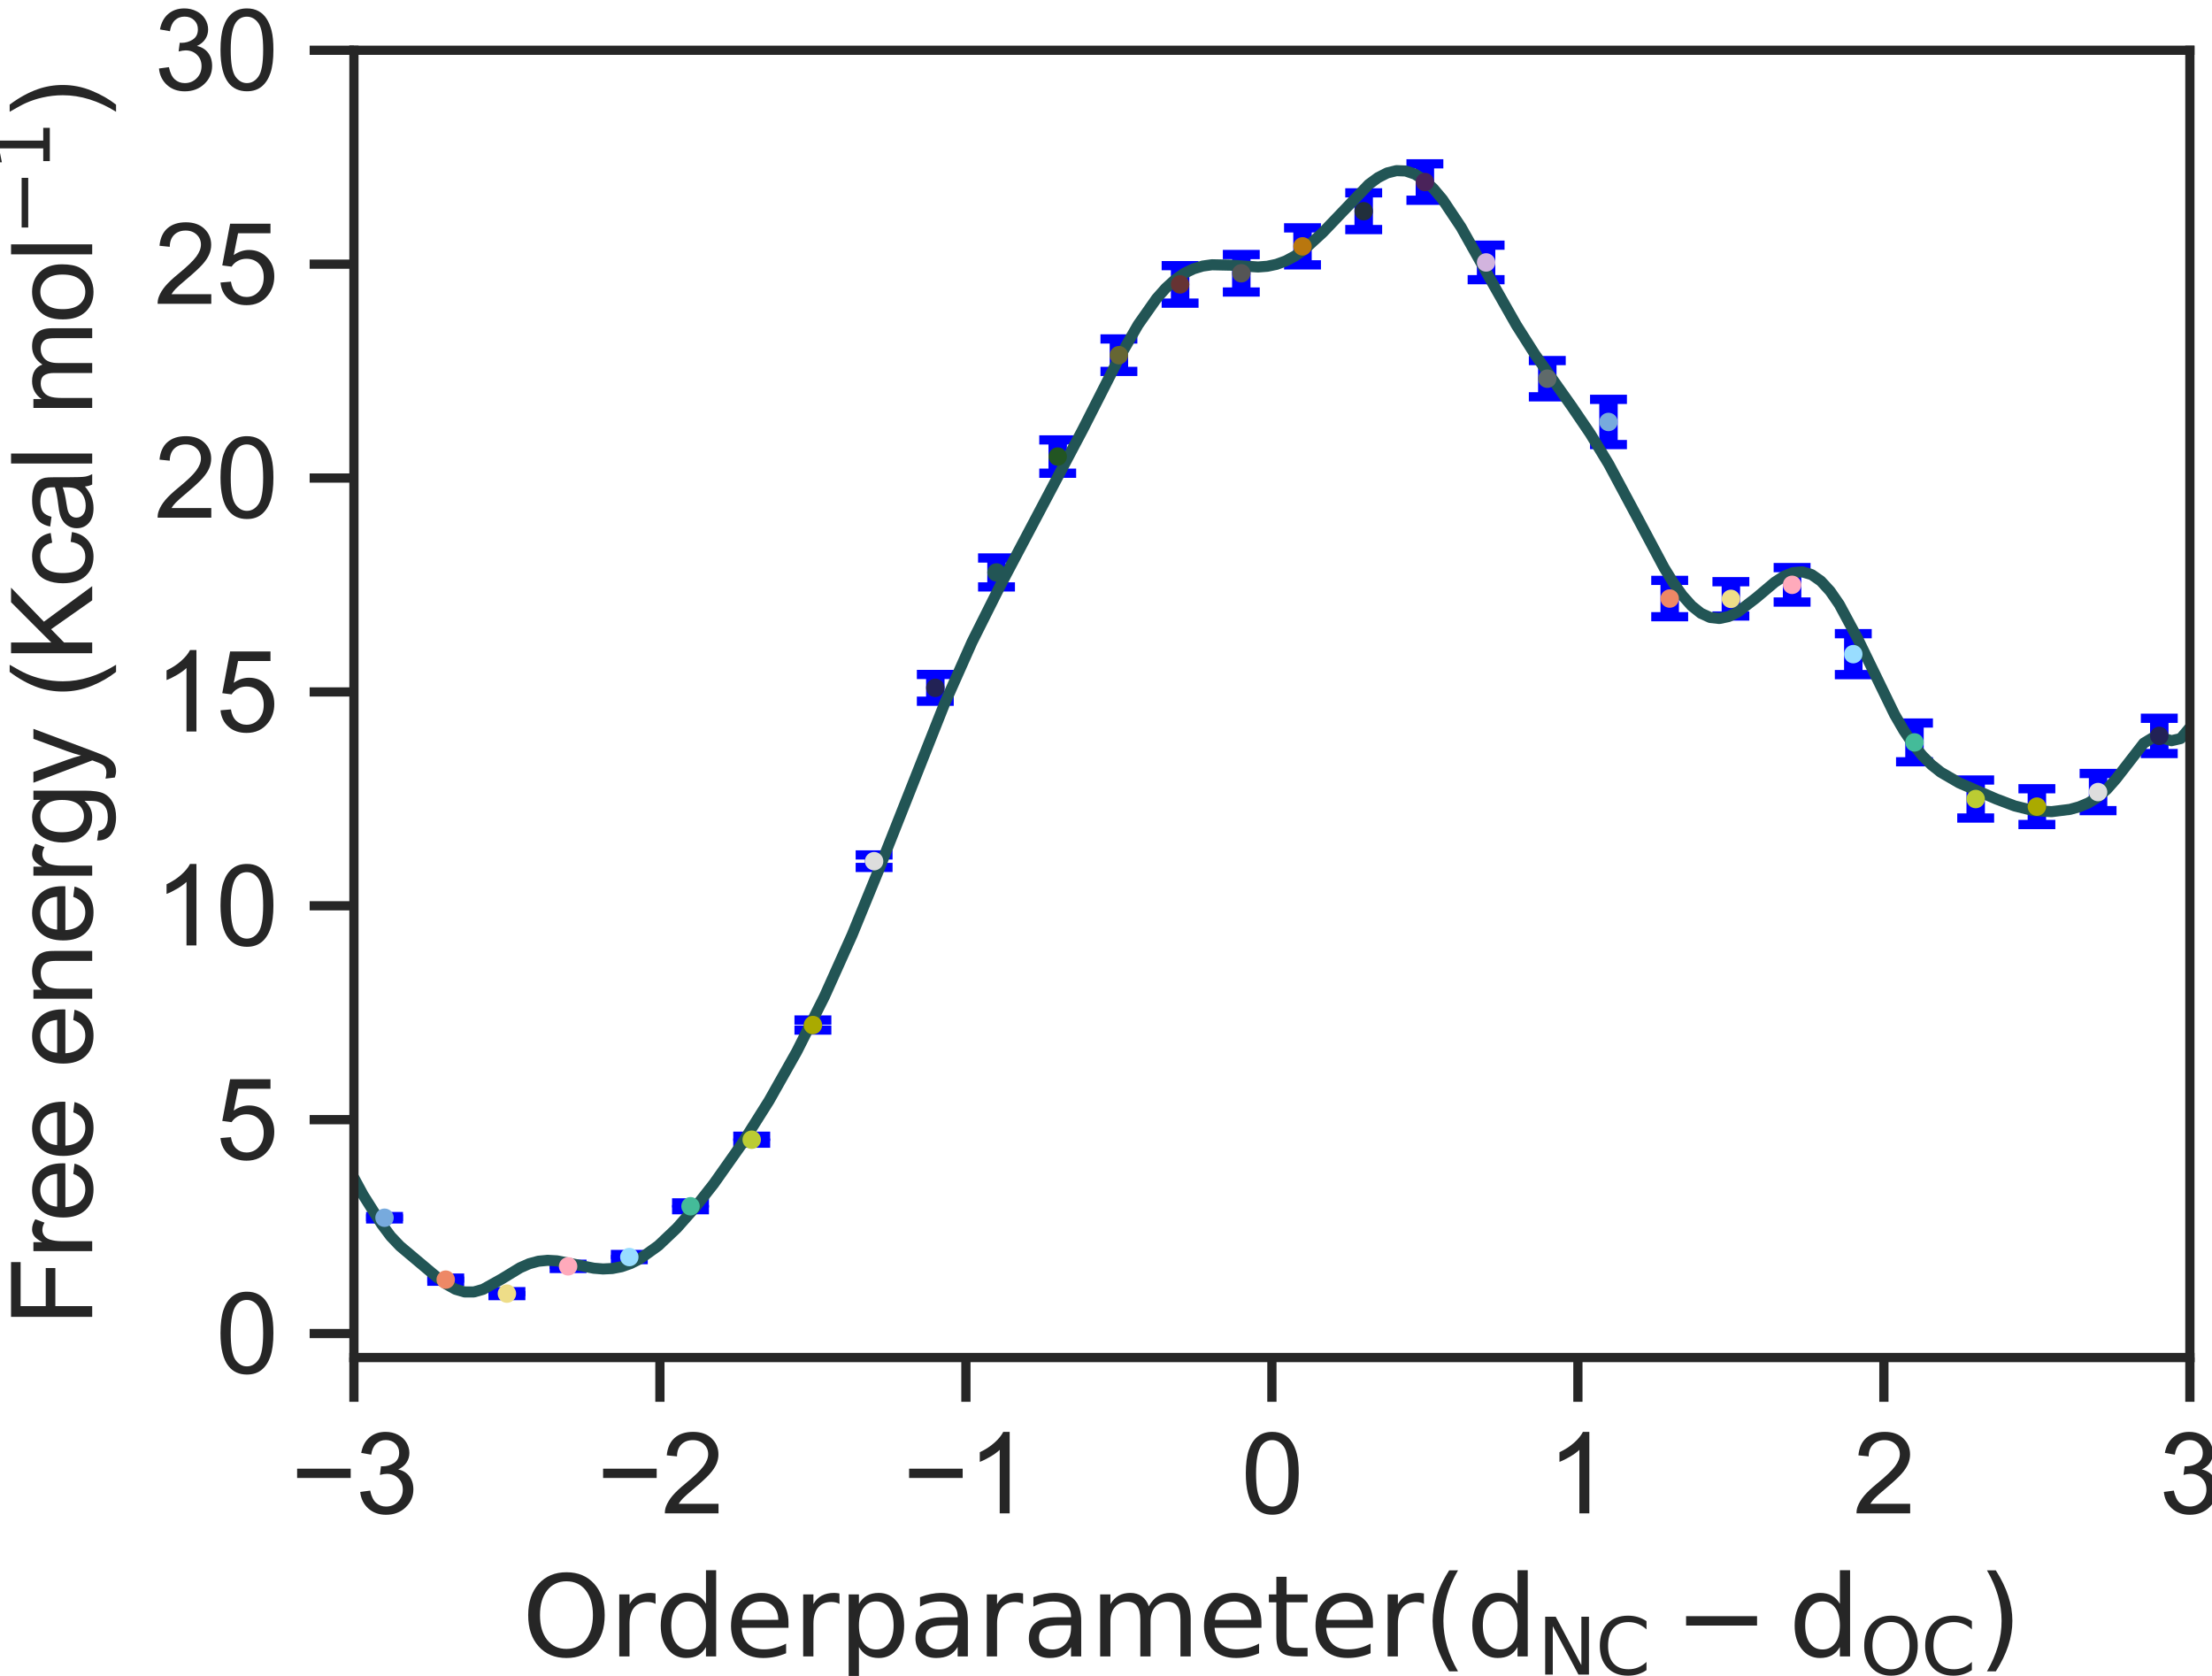 <?xml version="1.0" encoding="utf-8" standalone="no"?>
<!DOCTYPE svg PUBLIC "-//W3C//DTD SVG 1.1//EN"
  "http://www.w3.org/Graphics/SVG/1.1/DTD/svg11.dtd">
<svg height="181.636pt" version="1.1" viewBox="0 0 239.76 181.636" width="239.76pt" xmlns="http://www.w3.org/2000/svg" xmlns:xlink="http://www.w3.org/1999/xlink">
 <defs>
  <style type="text/css">*{stroke-linecap:butt;stroke-linejoin:round;}</style>
 </defs>
 <g id="figure_1">
  <g id="patch_1">
   <path d="M 0 181.636 
L 239.76 181.636 
L 239.76 0 
L 0 0 
z
" style="fill:#ffffff;"/>
  </g>
  <g id="axes_1">
   <g id="patch_2">
    <path d="M 38.362 147.125 
L 237.362 147.125 
L 237.362 5.449 
L 38.362 5.449 
z
" style="fill:#ffffff;"/>
   </g>
   <g id="matplotlib.axis_1">
    <g id="xtick_1">
     <g id="line2d_1">
      <defs>
       <path d="M 0 0 
L 0 4.8 
" id="mabf252009c" style="stroke:#262626;"/>
      </defs>
      <g>
       <use style="fill:#262626;stroke:#262626;" x="38.362" xlink:href="#mabf252009c" y="147.125"/>
      </g>
     </g>
     <g id="text_1">
      <!-- −3 -->
      <g style="fill:#262626;" transform="translate(31.521 164.015)scale(0.12 -0.12)">
       <defs>
        <path d="M 3381 1997 
L 356 1997 
L 356 2522 
L 3381 2522 
L 3381 1997 
z
" id="ArialMT-2212" transform="scale(0.016)"/>
        <path d="M 269 1209 
L 831 1284 
Q 928 806 1161 595 
Q 1394 384 1728 384 
Q 2125 384 2398 659 
Q 2672 934 2672 1341 
Q 2672 1728 2419 1979 
Q 2166 2231 1775 2231 
Q 1616 2231 1378 2169 
L 1441 2663 
Q 1497 2656 1531 2656 
Q 1891 2656 2178 2843 
Q 2466 3031 2466 3422 
Q 2466 3731 2256 3934 
Q 2047 4138 1716 4138 
Q 1388 4138 1169 3931 
Q 950 3725 888 3313 
L 325 3413 
Q 428 3978 793 4289 
Q 1159 4600 1703 4600 
Q 2078 4600 2393 4439 
Q 2709 4278 2876 4000 
Q 3044 3722 3044 3409 
Q 3044 3113 2884 2869 
Q 2725 2625 2413 2481 
Q 2819 2388 3044 2092 
Q 3269 1797 3269 1353 
Q 3269 753 2831 336 
Q 2394 -81 1725 -81 
Q 1122 -81 723 278 
Q 325 638 269 1209 
z
" id="ArialMT-33" transform="scale(0.016)"/>
       </defs>
       <use xlink:href="#ArialMT-2212"/>
       <use x="58.398" xlink:href="#ArialMT-33"/>
      </g>
     </g>
    </g>
    <g id="xtick_2">
     <g id="line2d_2">
      <g>
       <use style="fill:#262626;stroke:#262626;" x="71.528" xlink:href="#mabf252009c" y="147.125"/>
      </g>
     </g>
     <g id="text_2">
      <!-- −2 -->
      <g style="fill:#262626;" transform="translate(64.687 164.015)scale(0.12 -0.12)">
       <defs>
        <path d="M 3222 541 
L 3222 0 
L 194 0 
Q 188 203 259 391 
Q 375 700 629 1000 
Q 884 1300 1366 1694 
Q 2113 2306 2375 2664 
Q 2638 3022 2638 3341 
Q 2638 3675 2398 3904 
Q 2159 4134 1775 4134 
Q 1369 4134 1125 3890 
Q 881 3647 878 3216 
L 300 3275 
Q 359 3922 746 4261 
Q 1134 4600 1788 4600 
Q 2447 4600 2831 4234 
Q 3216 3869 3216 3328 
Q 3216 3053 3103 2787 
Q 2991 2522 2730 2228 
Q 2469 1934 1863 1422 
Q 1356 997 1212 845 
Q 1069 694 975 541 
L 3222 541 
z
" id="ArialMT-32" transform="scale(0.016)"/>
       </defs>
       <use xlink:href="#ArialMT-2212"/>
       <use x="58.398" xlink:href="#ArialMT-32"/>
      </g>
     </g>
    </g>
    <g id="xtick_3">
     <g id="line2d_3">
      <g>
       <use style="fill:#262626;stroke:#262626;" x="104.695" xlink:href="#mabf252009c" y="147.125"/>
      </g>
     </g>
     <g id="text_3">
      <!-- −1 -->
      <g style="fill:#262626;" transform="translate(97.854 164.015)scale(0.12 -0.12)">
       <defs>
        <path d="M 2384 0 
L 1822 0 
L 1822 3584 
Q 1619 3391 1289 3197 
Q 959 3003 697 2906 
L 697 3450 
Q 1169 3672 1522 3987 
Q 1875 4303 2022 4600 
L 2384 4600 
L 2384 0 
z
" id="ArialMT-31" transform="scale(0.016)"/>
       </defs>
       <use xlink:href="#ArialMT-2212"/>
       <use x="58.398" xlink:href="#ArialMT-31"/>
      </g>
     </g>
    </g>
    <g id="xtick_4">
     <g id="line2d_4">
      <g>
       <use style="fill:#262626;stroke:#262626;" x="137.862" xlink:href="#mabf252009c" y="147.125"/>
      </g>
     </g>
     <g id="text_4">
      <!-- 0 -->
      <g style="fill:#262626;" transform="translate(134.525 164.015)scale(0.12 -0.12)">
       <defs>
        <path d="M 266 2259 
Q 266 3072 433 3567 
Q 600 4063 929 4331 
Q 1259 4600 1759 4600 
Q 2128 4600 2406 4451 
Q 2684 4303 2865 4023 
Q 3047 3744 3150 3342 
Q 3253 2941 3253 2259 
Q 3253 1453 3087 958 
Q 2922 463 2592 192 
Q 2263 -78 1759 -78 
Q 1097 -78 719 397 
Q 266 969 266 2259 
z
M 844 2259 
Q 844 1131 1108 757 
Q 1372 384 1759 384 
Q 2147 384 2411 759 
Q 2675 1134 2675 2259 
Q 2675 3391 2411 3762 
Q 2147 4134 1753 4134 
Q 1366 4134 1134 3806 
Q 844 3388 844 2259 
z
" id="ArialMT-30" transform="scale(0.016)"/>
       </defs>
       <use xlink:href="#ArialMT-30"/>
      </g>
     </g>
    </g>
    <g id="xtick_5">
     <g id="line2d_5">
      <g>
       <use style="fill:#262626;stroke:#262626;" x="171.029" xlink:href="#mabf252009c" y="147.125"/>
      </g>
     </g>
     <g id="text_5">
      <!-- 1 -->
      <g style="fill:#262626;" transform="translate(167.692 164.015)scale(0.12 -0.12)">
       <use xlink:href="#ArialMT-31"/>
      </g>
     </g>
    </g>
    <g id="xtick_6">
     <g id="line2d_6">
      <g>
       <use style="fill:#262626;stroke:#262626;" x="204.196" xlink:href="#mabf252009c" y="147.125"/>
      </g>
     </g>
     <g id="text_6">
      <!-- 2 -->
      <g style="fill:#262626;" transform="translate(200.859 164.015)scale(0.12 -0.12)">
       <use xlink:href="#ArialMT-32"/>
      </g>
     </g>
    </g>
    <g id="xtick_7">
     <g id="line2d_7">
      <g>
       <use style="fill:#262626;stroke:#262626;" x="237.362" xlink:href="#mabf252009c" y="147.125"/>
      </g>
     </g>
     <g id="text_7">
      <!-- 3 -->
      <g style="fill:#262626;" transform="translate(234.026 164.015)scale(0.12 -0.12)">
       <use xlink:href="#ArialMT-33"/>
      </g>
     </g>
    </g>
    <g id="text_8">
     <!-- $\mathrm{Order parameter} (\mathrm{d}_{\mathrm{NC}} - \mathrm{d}_{\mathrm{OC}})$ -->
     <g style="fill:#262626;" transform="translate(56.562 179.52)scale(0.12 -0.12)">
      <defs>
       <path d="M 2522 4238 
Q 1834 4238 1429 3725 
Q 1025 3213 1025 2328 
Q 1025 1447 1429 934 
Q 1834 422 2522 422 
Q 3209 422 3611 934 
Q 4013 1447 4013 2328 
Q 4013 3213 3611 3725 
Q 3209 4238 2522 4238 
z
M 2522 4750 
Q 3503 4750 4090 4092 
Q 4678 3434 4678 2328 
Q 4678 1225 4090 567 
Q 3503 -91 2522 -91 
Q 1538 -91 948 565 
Q 359 1222 359 2328 
Q 359 3434 948 4092 
Q 1538 4750 2522 4750 
z
" id="DejaVuSans-4f" transform="scale(0.016)"/>
       <path d="M 2631 2963 
Q 2534 3019 2420 3045 
Q 2306 3072 2169 3072 
Q 1681 3072 1420 2755 
Q 1159 2438 1159 1844 
L 1159 0 
L 581 0 
L 581 3500 
L 1159 3500 
L 1159 2956 
Q 1341 3275 1631 3429 
Q 1922 3584 2338 3584 
Q 2397 3584 2469 3576 
Q 2541 3569 2628 3553 
L 2631 2963 
z
" id="DejaVuSans-72" transform="scale(0.016)"/>
       <path d="M 2906 2969 
L 2906 4863 
L 3481 4863 
L 3481 0 
L 2906 0 
L 2906 525 
Q 2725 213 2448 61 
Q 2172 -91 1784 -91 
Q 1150 -91 751 415 
Q 353 922 353 1747 
Q 353 2572 751 3078 
Q 1150 3584 1784 3584 
Q 2172 3584 2448 3432 
Q 2725 3281 2906 2969 
z
M 947 1747 
Q 947 1113 1208 752 
Q 1469 391 1925 391 
Q 2381 391 2643 752 
Q 2906 1113 2906 1747 
Q 2906 2381 2643 2742 
Q 2381 3103 1925 3103 
Q 1469 3103 1208 2742 
Q 947 2381 947 1747 
z
" id="DejaVuSans-64" transform="scale(0.016)"/>
       <path d="M 3597 1894 
L 3597 1613 
L 953 1613 
Q 991 1019 1311 708 
Q 1631 397 2203 397 
Q 2534 397 2845 478 
Q 3156 559 3463 722 
L 3463 178 
Q 3153 47 2828 -22 
Q 2503 -91 2169 -91 
Q 1331 -91 842 396 
Q 353 884 353 1716 
Q 353 2575 817 3079 
Q 1281 3584 2069 3584 
Q 2775 3584 3186 3129 
Q 3597 2675 3597 1894 
z
M 3022 2063 
Q 3016 2534 2758 2815 
Q 2500 3097 2075 3097 
Q 1594 3097 1305 2825 
Q 1016 2553 972 2059 
L 3022 2063 
z
" id="DejaVuSans-65" transform="scale(0.016)"/>
       <path d="M 1159 525 
L 1159 -1331 
L 581 -1331 
L 581 3500 
L 1159 3500 
L 1159 2969 
Q 1341 3281 1617 3432 
Q 1894 3584 2278 3584 
Q 2916 3584 3314 3078 
Q 3713 2572 3713 1747 
Q 3713 922 3314 415 
Q 2916 -91 2278 -91 
Q 1894 -91 1617 61 
Q 1341 213 1159 525 
z
M 3116 1747 
Q 3116 2381 2855 2742 
Q 2594 3103 2138 3103 
Q 1681 3103 1420 2742 
Q 1159 2381 1159 1747 
Q 1159 1113 1420 752 
Q 1681 391 2138 391 
Q 2594 391 2855 752 
Q 3116 1113 3116 1747 
z
" id="DejaVuSans-70" transform="scale(0.016)"/>
       <path d="M 2194 1759 
Q 1497 1759 1228 1600 
Q 959 1441 959 1056 
Q 959 750 1161 570 
Q 1363 391 1709 391 
Q 2188 391 2477 730 
Q 2766 1069 2766 1631 
L 2766 1759 
L 2194 1759 
z
M 3341 1997 
L 3341 0 
L 2766 0 
L 2766 531 
Q 2569 213 2275 61 
Q 1981 -91 1556 -91 
Q 1019 -91 701 211 
Q 384 513 384 1019 
Q 384 1609 779 1909 
Q 1175 2209 1959 2209 
L 2766 2209 
L 2766 2266 
Q 2766 2663 2505 2880 
Q 2244 3097 1772 3097 
Q 1472 3097 1187 3025 
Q 903 2953 641 2809 
L 641 3341 
Q 956 3463 1253 3523 
Q 1550 3584 1831 3584 
Q 2591 3584 2966 3190 
Q 3341 2797 3341 1997 
z
" id="DejaVuSans-61" transform="scale(0.016)"/>
       <path d="M 3328 2828 
Q 3544 3216 3844 3400 
Q 4144 3584 4550 3584 
Q 5097 3584 5394 3201 
Q 5691 2819 5691 2113 
L 5691 0 
L 5113 0 
L 5113 2094 
Q 5113 2597 4934 2840 
Q 4756 3084 4391 3084 
Q 3944 3084 3684 2787 
Q 3425 2491 3425 1978 
L 3425 0 
L 2847 0 
L 2847 2094 
Q 2847 2600 2669 2842 
Q 2491 3084 2119 3084 
Q 1678 3084 1418 2786 
Q 1159 2488 1159 1978 
L 1159 0 
L 581 0 
L 581 3500 
L 1159 3500 
L 1159 2956 
Q 1356 3278 1631 3431 
Q 1906 3584 2284 3584 
Q 2666 3584 2933 3390 
Q 3200 3197 3328 2828 
z
" id="DejaVuSans-6d" transform="scale(0.016)"/>
       <path d="M 1172 4494 
L 1172 3500 
L 2356 3500 
L 2356 3053 
L 1172 3053 
L 1172 1153 
Q 1172 725 1289 603 
Q 1406 481 1766 481 
L 2356 481 
L 2356 0 
L 1766 0 
Q 1100 0 847 248 
Q 594 497 594 1153 
L 594 3053 
L 172 3053 
L 172 3500 
L 594 3500 
L 594 4494 
L 1172 4494 
z
" id="DejaVuSans-74" transform="scale(0.016)"/>
       <path d="M 1984 4856 
Q 1566 4138 1362 3434 
Q 1159 2731 1159 2009 
Q 1159 1288 1364 580 
Q 1569 -128 1984 -844 
L 1484 -844 
Q 1016 -109 783 600 
Q 550 1309 550 2009 
Q 550 2706 781 3412 
Q 1013 4119 1484 4856 
L 1984 4856 
z
" id="DejaVuSans-28" transform="scale(0.016)"/>
       <path d="M 628 4666 
L 1478 4666 
L 3547 763 
L 3547 4666 
L 4159 4666 
L 4159 0 
L 3309 0 
L 1241 3903 
L 1241 0 
L 628 0 
L 628 4666 
z
" id="DejaVuSans-4e" transform="scale(0.016)"/>
       <path d="M 4122 4306 
L 4122 3641 
Q 3803 3938 3442 4084 
Q 3081 4231 2675 4231 
Q 1875 4231 1450 3742 
Q 1025 3253 1025 2328 
Q 1025 1406 1450 917 
Q 1875 428 2675 428 
Q 3081 428 3442 575 
Q 3803 722 4122 1019 
L 4122 359 
Q 3791 134 3420 21 
Q 3050 -91 2638 -91 
Q 1578 -91 968 557 
Q 359 1206 359 2328 
Q 359 3453 968 4101 
Q 1578 4750 2638 4750 
Q 3056 4750 3426 4639 
Q 3797 4528 4122 4306 
z
" id="DejaVuSans-43" transform="scale(0.016)"/>
       <path d="M 678 2272 
L 4684 2272 
L 4684 1741 
L 678 1741 
L 678 2272 
z
" id="DejaVuSans-2212" transform="scale(0.016)"/>
       <path d="M 513 4856 
L 1013 4856 
Q 1481 4119 1714 3412 
Q 1947 2706 1947 2009 
Q 1947 1309 1714 600 
Q 1481 -109 1013 -844 
L 513 -844 
Q 928 -128 1133 580 
Q 1338 1288 1338 2009 
Q 1338 2731 1133 3434 
Q 928 4138 513 4856 
z
" id="DejaVuSans-29" transform="scale(0.016)"/>
      </defs>
      <use transform="translate(0 0.016)" xlink:href="#DejaVuSans-4f"/>
      <use transform="translate(78.711 0.016)" xlink:href="#DejaVuSans-72"/>
      <use transform="translate(119.824 0.016)" xlink:href="#DejaVuSans-64"/>
      <use transform="translate(183.301 0.016)" xlink:href="#DejaVuSans-65"/>
      <use transform="translate(244.824 0.016)" xlink:href="#DejaVuSans-72"/>
      <use transform="translate(285.938 0.016)" xlink:href="#DejaVuSans-70"/>
      <use transform="translate(349.414 0.016)" xlink:href="#DejaVuSans-61"/>
      <use transform="translate(410.693 0.016)" xlink:href="#DejaVuSans-72"/>
      <use transform="translate(451.807 0.016)" xlink:href="#DejaVuSans-61"/>
      <use transform="translate(513.086 0.016)" xlink:href="#DejaVuSans-6d"/>
      <use transform="translate(610.498 0.016)" xlink:href="#DejaVuSans-65"/>
      <use transform="translate(672.021 0.016)" xlink:href="#DejaVuSans-74"/>
      <use transform="translate(711.23 0.016)" xlink:href="#DejaVuSans-65"/>
      <use transform="translate(772.754 0.016)" xlink:href="#DejaVuSans-72"/>
      <use transform="translate(813.867 0.016)" xlink:href="#DejaVuSans-28"/>
      <use transform="translate(852.881 0.016)" xlink:href="#DejaVuSans-64"/>
      <use transform="translate(917.314 -16.391)scale(0.7)" xlink:href="#DejaVuSans-4e"/>
      <use transform="translate(969.678 -16.391)scale(0.7)" xlink:href="#DejaVuSans-43"/>
      <use transform="translate(1040.771 0.016)" xlink:href="#DejaVuSans-2212"/>
      <use transform="translate(1144.043 0.016)" xlink:href="#DejaVuSans-64"/>
      <use transform="translate(1208.477 -16.391)scale(0.7)" xlink:href="#DejaVuSans-4f"/>
      <use transform="translate(1263.574 -16.391)scale(0.7)" xlink:href="#DejaVuSans-43"/>
      <use transform="translate(1315.186 0.016)" xlink:href="#DejaVuSans-29"/>
     </g>
    </g>
   </g>
   <g id="matplotlib.axis_2">
    <g id="ytick_1">
     <g id="line2d_8">
      <defs>
       <path d="M 0 0 
L -4.8 0 
" id="m1563949d45" style="stroke:#262626;"/>
      </defs>
      <g>
       <use style="fill:#262626;stroke:#262626;" x="38.362" xlink:href="#m1563949d45" y="144.528"/>
      </g>
     </g>
     <g id="text_9">
      <!-- 0 -->
      <g style="fill:#262626;" transform="translate(23.388 148.823)scale(0.12 -0.12)">
       <use xlink:href="#ArialMT-30"/>
      </g>
     </g>
    </g>
    <g id="ytick_2">
     <g id="line2d_9">
      <g>
       <use style="fill:#262626;stroke:#262626;" x="38.362" xlink:href="#m1563949d45" y="121.348"/>
      </g>
     </g>
     <g id="text_10">
      <!-- 5 -->
      <g style="fill:#262626;" transform="translate(23.388 125.643)scale(0.12 -0.12)">
       <defs>
        <path d="M 266 1200 
L 856 1250 
Q 922 819 1161 601 
Q 1400 384 1738 384 
Q 2144 384 2425 690 
Q 2706 997 2706 1503 
Q 2706 1984 2436 2262 
Q 2166 2541 1728 2541 
Q 1456 2541 1237 2417 
Q 1019 2294 894 2097 
L 366 2166 
L 809 4519 
L 3088 4519 
L 3088 3981 
L 1259 3981 
L 1013 2750 
Q 1425 3038 1878 3038 
Q 2478 3038 2890 2622 
Q 3303 2206 3303 1553 
Q 3303 931 2941 478 
Q 2500 -78 1738 -78 
Q 1113 -78 717 272 
Q 322 622 266 1200 
z
" id="ArialMT-35" transform="scale(0.016)"/>
       </defs>
       <use xlink:href="#ArialMT-35"/>
      </g>
     </g>
    </g>
    <g id="ytick_3">
     <g id="line2d_10">
      <g>
       <use style="fill:#262626;stroke:#262626;" x="38.362" xlink:href="#m1563949d45" y="98.168"/>
      </g>
     </g>
     <g id="text_11">
      <!-- 10 -->
      <g style="fill:#262626;" transform="translate(16.715 102.463)scale(0.12 -0.12)">
       <use xlink:href="#ArialMT-31"/>
       <use x="55.615" xlink:href="#ArialMT-30"/>
      </g>
     </g>
    </g>
    <g id="ytick_4">
     <g id="line2d_11">
      <g>
       <use style="fill:#262626;stroke:#262626;" x="38.362" xlink:href="#m1563949d45" y="74.989"/>
      </g>
     </g>
     <g id="text_12">
      <!-- 15 -->
      <g style="fill:#262626;" transform="translate(16.715 79.283)scale(0.12 -0.12)">
       <use xlink:href="#ArialMT-31"/>
       <use x="55.615" xlink:href="#ArialMT-35"/>
      </g>
     </g>
    </g>
    <g id="ytick_5">
     <g id="line2d_12">
      <g>
       <use style="fill:#262626;stroke:#262626;" x="38.362" xlink:href="#m1563949d45" y="51.809"/>
      </g>
     </g>
     <g id="text_13">
      <!-- 20 -->
      <g style="fill:#262626;" transform="translate(16.715 56.103)scale(0.12 -0.12)">
       <use xlink:href="#ArialMT-32"/>
       <use x="55.615" xlink:href="#ArialMT-30"/>
      </g>
     </g>
    </g>
    <g id="ytick_6">
     <g id="line2d_13">
      <g>
       <use style="fill:#262626;stroke:#262626;" x="38.362" xlink:href="#m1563949d45" y="28.629"/>
      </g>
     </g>
     <g id="text_14">
      <!-- 25 -->
      <g style="fill:#262626;" transform="translate(16.715 32.924)scale(0.12 -0.12)">
       <use xlink:href="#ArialMT-32"/>
       <use x="55.615" xlink:href="#ArialMT-35"/>
      </g>
     </g>
    </g>
    <g id="ytick_7">
     <g id="line2d_14">
      <g>
       <use style="fill:#262626;stroke:#262626;" x="38.362" xlink:href="#m1563949d45" y="5.449"/>
      </g>
     </g>
     <g id="text_15">
      <!-- 30 -->
      <g style="fill:#262626;" transform="translate(16.715 9.744)scale(0.12 -0.12)">
       <use xlink:href="#ArialMT-33"/>
       <use x="55.615" xlink:href="#ArialMT-30"/>
      </g>
     </g>
    </g>
    <g id="text_16">
     <!-- Free energy (Kcal mol$^{-1}$) -->
     <g style="fill:#262626;" transform="translate(10.075 143.727)rotate(-90)scale(0.12 -0.12)">
      <defs>
       <path d="M 525 0 
L 525 4581 
L 3616 4581 
L 3616 4041 
L 1131 4041 
L 1131 2622 
L 3281 2622 
L 3281 2081 
L 1131 2081 
L 1131 0 
L 525 0 
z
" id="ArialMT-46" transform="scale(0.016)"/>
       <path d="M 416 0 
L 416 3319 
L 922 3319 
L 922 2816 
Q 1116 3169 1280 3281 
Q 1444 3394 1641 3394 
Q 1925 3394 2219 3213 
L 2025 2691 
Q 1819 2813 1613 2813 
Q 1428 2813 1281 2702 
Q 1134 2591 1072 2394 
Q 978 2094 978 1738 
L 978 0 
L 416 0 
z
" id="ArialMT-72" transform="scale(0.016)"/>
       <path d="M 2694 1069 
L 3275 997 
Q 3138 488 2766 206 
Q 2394 -75 1816 -75 
Q 1088 -75 661 373 
Q 234 822 234 1631 
Q 234 2469 665 2931 
Q 1097 3394 1784 3394 
Q 2450 3394 2872 2941 
Q 3294 2488 3294 1666 
Q 3294 1616 3291 1516 
L 816 1516 
Q 847 969 1125 678 
Q 1403 388 1819 388 
Q 2128 388 2347 550 
Q 2566 713 2694 1069 
z
M 847 1978 
L 2700 1978 
Q 2663 2397 2488 2606 
Q 2219 2931 1791 2931 
Q 1403 2931 1139 2672 
Q 875 2413 847 1978 
z
" id="ArialMT-65" transform="scale(0.016)"/>
       <path id="ArialMT-20" transform="scale(0.016)"/>
       <path d="M 422 0 
L 422 3319 
L 928 3319 
L 928 2847 
Q 1294 3394 1984 3394 
Q 2284 3394 2536 3286 
Q 2788 3178 2913 3003 
Q 3038 2828 3088 2588 
Q 3119 2431 3119 2041 
L 3119 0 
L 2556 0 
L 2556 2019 
Q 2556 2363 2490 2533 
Q 2425 2703 2258 2804 
Q 2091 2906 1866 2906 
Q 1506 2906 1245 2678 
Q 984 2450 984 1813 
L 984 0 
L 422 0 
z
" id="ArialMT-6e" transform="scale(0.016)"/>
       <path d="M 319 -275 
L 866 -356 
Q 900 -609 1056 -725 
Q 1266 -881 1628 -881 
Q 2019 -881 2231 -725 
Q 2444 -569 2519 -288 
Q 2563 -116 2559 434 
Q 2191 0 1641 0 
Q 956 0 581 494 
Q 206 988 206 1678 
Q 206 2153 378 2554 
Q 550 2956 876 3175 
Q 1203 3394 1644 3394 
Q 2231 3394 2613 2919 
L 2613 3319 
L 3131 3319 
L 3131 450 
Q 3131 -325 2973 -648 
Q 2816 -972 2473 -1159 
Q 2131 -1347 1631 -1347 
Q 1038 -1347 672 -1080 
Q 306 -813 319 -275 
z
M 784 1719 
Q 784 1066 1043 766 
Q 1303 466 1694 466 
Q 2081 466 2343 764 
Q 2606 1063 2606 1700 
Q 2606 2309 2336 2618 
Q 2066 2928 1684 2928 
Q 1309 2928 1046 2623 
Q 784 2319 784 1719 
z
" id="ArialMT-67" transform="scale(0.016)"/>
       <path d="M 397 -1278 
L 334 -750 
Q 519 -800 656 -800 
Q 844 -800 956 -737 
Q 1069 -675 1141 -563 
Q 1194 -478 1313 -144 
Q 1328 -97 1363 -6 
L 103 3319 
L 709 3319 
L 1400 1397 
Q 1534 1031 1641 628 
Q 1738 1016 1872 1384 
L 2581 3319 
L 3144 3319 
L 1881 -56 
Q 1678 -603 1566 -809 
Q 1416 -1088 1222 -1217 
Q 1028 -1347 759 -1347 
Q 597 -1347 397 -1278 
z
" id="ArialMT-79" transform="scale(0.016)"/>
       <path d="M 1497 -1347 
Q 1031 -759 709 28 
Q 388 816 388 1659 
Q 388 2403 628 3084 
Q 909 3875 1497 4659 
L 1900 4659 
Q 1522 4009 1400 3731 
Q 1209 3300 1100 2831 
Q 966 2247 966 1656 
Q 966 153 1900 -1347 
L 1497 -1347 
z
" id="ArialMT-28" transform="scale(0.016)"/>
       <path d="M 469 0 
L 469 4581 
L 1075 4581 
L 1075 2309 
L 3350 4581 
L 4172 4581 
L 2250 2725 
L 4256 0 
L 3456 0 
L 1825 2319 
L 1075 1588 
L 1075 0 
L 469 0 
z
" id="ArialMT-4b" transform="scale(0.016)"/>
       <path d="M 2588 1216 
L 3141 1144 
Q 3050 572 2676 248 
Q 2303 -75 1759 -75 
Q 1078 -75 664 370 
Q 250 816 250 1647 
Q 250 2184 428 2587 
Q 606 2991 970 3192 
Q 1334 3394 1763 3394 
Q 2303 3394 2647 3120 
Q 2991 2847 3088 2344 
L 2541 2259 
Q 2463 2594 2264 2762 
Q 2066 2931 1784 2931 
Q 1359 2931 1093 2626 
Q 828 2322 828 1663 
Q 828 994 1084 691 
Q 1341 388 1753 388 
Q 2084 388 2306 591 
Q 2528 794 2588 1216 
z
" id="ArialMT-63" transform="scale(0.016)"/>
       <path d="M 2588 409 
Q 2275 144 1986 34 
Q 1697 -75 1366 -75 
Q 819 -75 525 192 
Q 231 459 231 875 
Q 231 1119 342 1320 
Q 453 1522 633 1644 
Q 813 1766 1038 1828 
Q 1203 1872 1538 1913 
Q 2219 1994 2541 2106 
Q 2544 2222 2544 2253 
Q 2544 2597 2384 2738 
Q 2169 2928 1744 2928 
Q 1347 2928 1158 2789 
Q 969 2650 878 2297 
L 328 2372 
Q 403 2725 575 2942 
Q 747 3159 1072 3276 
Q 1397 3394 1825 3394 
Q 2250 3394 2515 3294 
Q 2781 3194 2906 3042 
Q 3031 2891 3081 2659 
Q 3109 2516 3109 2141 
L 3109 1391 
Q 3109 606 3145 398 
Q 3181 191 3288 0 
L 2700 0 
Q 2613 175 2588 409 
z
M 2541 1666 
Q 2234 1541 1622 1453 
Q 1275 1403 1131 1340 
Q 988 1278 909 1158 
Q 831 1038 831 891 
Q 831 666 1001 516 
Q 1172 366 1500 366 
Q 1825 366 2078 508 
Q 2331 650 2450 897 
Q 2541 1088 2541 1459 
L 2541 1666 
z
" id="ArialMT-61" transform="scale(0.016)"/>
       <path d="M 409 0 
L 409 4581 
L 972 4581 
L 972 0 
L 409 0 
z
" id="ArialMT-6c" transform="scale(0.016)"/>
       <path d="M 422 0 
L 422 3319 
L 925 3319 
L 925 2853 
Q 1081 3097 1340 3245 
Q 1600 3394 1931 3394 
Q 2300 3394 2536 3241 
Q 2772 3088 2869 2813 
Q 3263 3394 3894 3394 
Q 4388 3394 4653 3120 
Q 4919 2847 4919 2278 
L 4919 0 
L 4359 0 
L 4359 2091 
Q 4359 2428 4304 2576 
Q 4250 2725 4106 2815 
Q 3963 2906 3769 2906 
Q 3419 2906 3187 2673 
Q 2956 2441 2956 1928 
L 2956 0 
L 2394 0 
L 2394 2156 
Q 2394 2531 2256 2718 
Q 2119 2906 1806 2906 
Q 1569 2906 1367 2781 
Q 1166 2656 1075 2415 
Q 984 2175 984 1722 
L 984 0 
L 422 0 
z
" id="ArialMT-6d" transform="scale(0.016)"/>
       <path d="M 213 1659 
Q 213 2581 725 3025 
Q 1153 3394 1769 3394 
Q 2453 3394 2887 2945 
Q 3322 2497 3322 1706 
Q 3322 1066 3130 698 
Q 2938 331 2570 128 
Q 2203 -75 1769 -75 
Q 1072 -75 642 372 
Q 213 819 213 1659 
z
M 791 1659 
Q 791 1022 1069 705 
Q 1347 388 1769 388 
Q 2188 388 2466 706 
Q 2744 1025 2744 1678 
Q 2744 2294 2464 2611 
Q 2184 2928 1769 2928 
Q 1347 2928 1069 2612 
Q 791 2297 791 1659 
z
" id="ArialMT-6f" transform="scale(0.016)"/>
       <path d="M 794 531 
L 1825 531 
L 1825 4091 
L 703 3866 
L 703 4441 
L 1819 4666 
L 2450 4666 
L 2450 531 
L 3481 531 
L 3481 0 
L 794 0 
L 794 531 
z
" id="DejaVuSans-31" transform="scale(0.016)"/>
       <path d="M 791 -1347 
L 388 -1347 
Q 1322 153 1322 1656 
Q 1322 2244 1188 2822 
Q 1081 3291 891 3722 
Q 769 4003 388 4659 
L 791 4659 
Q 1378 3875 1659 3084 
Q 1900 2403 1900 1659 
Q 1900 816 1576 28 
Q 1253 -759 791 -1347 
z
" id="ArialMT-29" transform="scale(0.016)"/>
      </defs>
      <use transform="translate(0 0.684)" xlink:href="#ArialMT-46"/>
      <use transform="translate(61.084 0.684)" xlink:href="#ArialMT-72"/>
      <use transform="translate(94.385 0.684)" xlink:href="#ArialMT-65"/>
      <use transform="translate(150 0.684)" xlink:href="#ArialMT-65"/>
      <use transform="translate(205.615 0.684)" xlink:href="#ArialMT-20"/>
      <use transform="translate(233.398 0.684)" xlink:href="#ArialMT-65"/>
      <use transform="translate(289.014 0.684)" xlink:href="#ArialMT-6e"/>
      <use transform="translate(344.629 0.684)" xlink:href="#ArialMT-65"/>
      <use transform="translate(400.244 0.684)" xlink:href="#ArialMT-72"/>
      <use transform="translate(433.545 0.684)" xlink:href="#ArialMT-67"/>
      <use transform="translate(489.16 0.684)" xlink:href="#ArialMT-79"/>
      <use transform="translate(539.16 0.684)" xlink:href="#ArialMT-20"/>
      <use transform="translate(566.943 0.684)" xlink:href="#ArialMT-28"/>
      <use transform="translate(600.244 0.684)" xlink:href="#ArialMT-4b"/>
      <use transform="translate(666.943 0.684)" xlink:href="#ArialMT-63"/>
      <use transform="translate(716.943 0.684)" xlink:href="#ArialMT-61"/>
      <use transform="translate(772.559 0.684)" xlink:href="#ArialMT-6c"/>
      <use transform="translate(794.775 0.684)" xlink:href="#ArialMT-20"/>
      <use transform="translate(822.559 0.684)" xlink:href="#ArialMT-6d"/>
      <use transform="translate(905.859 0.684)" xlink:href="#ArialMT-6f"/>
      <use transform="translate(961.475 0.684)" xlink:href="#ArialMT-6c"/>
      <use transform="translate(984.648 38.966)scale(0.7)" xlink:href="#DejaVuSans-2212"/>
      <use transform="translate(1043.301 38.966)scale(0.7)" xlink:href="#DejaVuSans-31"/>
      <use transform="translate(1090.571 0.684)" xlink:href="#ArialMT-29"/>
     </g>
    </g>
   </g>
   <g id="PathCollection_1"/>
   <g id="LineCollection_1">
    <path clip-path="url(#pdf53f387ad)" d="M 41.678 132.102 
L 41.678 131.85 
" style="fill:none;stroke:#0000ff;stroke-width:2;"/>
   </g>
   <g id="LineCollection_2">
    <path clip-path="url(#pdf53f387ad)" d="M 48.312 138.853 
L 48.312 138.516 
" style="fill:none;stroke:#0000ff;stroke-width:2;"/>
   </g>
   <g id="LineCollection_3">
    <path clip-path="url(#pdf53f387ad)" d="M 54.945 140.417 
L 54.945 139.987 
" style="fill:none;stroke:#0000ff;stroke-width:2;"/>
   </g>
   <g id="LineCollection_4">
    <path clip-path="url(#pdf53f387ad)" d="M 61.578 137.472 
L 61.578 137.017 
" style="fill:none;stroke:#0000ff;stroke-width:2;"/>
   </g>
   <g id="LineCollection_5">
    <path clip-path="url(#pdf53f387ad)" d="M 68.212 136.512 
L 68.212 135.961 
" style="fill:none;stroke:#0000ff;stroke-width:2;"/>
   </g>
   <g id="LineCollection_6">
    <path clip-path="url(#pdf53f387ad)" d="M 74.845 131.104 
L 74.845 130.364 
" style="fill:none;stroke:#0000ff;stroke-width:2;"/>
   </g>
   <g id="LineCollection_7">
    <path clip-path="url(#pdf53f387ad)" d="M 81.478 123.893 
L 81.478 123.145 
" style="fill:none;stroke:#0000ff;stroke-width:2;"/>
   </g>
   <g id="LineCollection_8">
    <path clip-path="url(#pdf53f387ad)" d="M 88.112 111.64 
L 88.112 110.549 
" style="fill:none;stroke:#0000ff;stroke-width:2;"/>
   </g>
   <g id="LineCollection_9">
    <path clip-path="url(#pdf53f387ad)" d="M 94.745 94.012 
L 94.745 92.656 
" style="fill:none;stroke:#0000ff;stroke-width:2;"/>
   </g>
   <g id="LineCollection_10">
    <path clip-path="url(#pdf53f387ad)" d="M 101.379 75.998 
L 101.379 73.097 
" style="fill:none;stroke:#0000ff;stroke-width:2;"/>
   </g>
   <g id="LineCollection_11">
    <path clip-path="url(#pdf53f387ad)" d="M 108.012 63.61 
L 108.012 60.474 
" style="fill:none;stroke:#0000ff;stroke-width:2;"/>
   </g>
   <g id="LineCollection_12">
    <path clip-path="url(#pdf53f387ad)" d="M 114.645 51.285 
L 114.645 47.678 
" style="fill:none;stroke:#0000ff;stroke-width:2;"/>
   </g>
   <g id="LineCollection_13">
    <path clip-path="url(#pdf53f387ad)" d="M 121.279 40.254 
L 121.279 36.733 
" style="fill:none;stroke:#0000ff;stroke-width:2;"/>
   </g>
   <g id="LineCollection_14">
    <path clip-path="url(#pdf53f387ad)" d="M 127.912 32.854 
L 127.912 28.789 
" style="fill:none;stroke:#0000ff;stroke-width:2;"/>
   </g>
   <g id="LineCollection_15">
    <path clip-path="url(#pdf53f387ad)" d="M 134.545 31.65 
L 134.545 27.585 
" style="fill:none;stroke:#0000ff;stroke-width:2;"/>
   </g>
   <g id="LineCollection_16">
    <path clip-path="url(#pdf53f387ad)" d="M 141.179 28.704 
L 141.179 24.695 
" style="fill:none;stroke:#0000ff;stroke-width:2;"/>
   </g>
   <g id="LineCollection_17">
    <path clip-path="url(#pdf53f387ad)" d="M 147.812 24.882 
L 147.812 20.901 
" style="fill:none;stroke:#0000ff;stroke-width:2;"/>
   </g>
   <g id="LineCollection_18">
    <path clip-path="url(#pdf53f387ad)" d="M 154.445 21.702 
L 154.445 17.756 
" style="fill:none;stroke:#0000ff;stroke-width:2;"/>
   </g>
   <g id="LineCollection_19">
    <path clip-path="url(#pdf53f387ad)" d="M 161.079 30.311 
L 161.079 26.572 
" style="fill:none;stroke:#0000ff;stroke-width:2;"/>
   </g>
   <g id="LineCollection_20">
    <path clip-path="url(#pdf53f387ad)" d="M 167.712 43.007 
L 167.712 39.076 
" style="fill:none;stroke:#0000ff;stroke-width:2;"/>
   </g>
   <g id="LineCollection_21">
    <path clip-path="url(#pdf53f387ad)" d="M 174.345 48.181 
L 174.345 43.282 
" style="fill:none;stroke:#0000ff;stroke-width:2;"/>
   </g>
   <g id="LineCollection_22">
    <path clip-path="url(#pdf53f387ad)" d="M 180.979 66.84 
L 180.979 62.9 
" style="fill:none;stroke:#0000ff;stroke-width:2;"/>
   </g>
   <g id="LineCollection_23">
    <path clip-path="url(#pdf53f387ad)" d="M 187.612 66.763 
L 187.612 63.043 
" style="fill:none;stroke:#0000ff;stroke-width:2;"/>
   </g>
   <g id="LineCollection_24">
    <path clip-path="url(#pdf53f387ad)" d="M 194.246 65.249 
L 194.246 61.517 
" style="fill:none;stroke:#0000ff;stroke-width:2;"/>
   </g>
   <g id="LineCollection_25">
    <path clip-path="url(#pdf53f387ad)" d="M 200.879 73.113 
L 200.879 68.677 
" style="fill:none;stroke:#0000ff;stroke-width:2;"/>
   </g>
   <g id="LineCollection_26">
    <path clip-path="url(#pdf53f387ad)" d="M 207.512 82.559 
L 207.512 78.36 
" style="fill:none;stroke:#0000ff;stroke-width:2;"/>
   </g>
   <g id="LineCollection_27">
    <path clip-path="url(#pdf53f387ad)" d="M 214.146 88.658 
L 214.146 84.535 
" style="fill:none;stroke:#0000ff;stroke-width:2;"/>
   </g>
   <g id="LineCollection_28">
    <path clip-path="url(#pdf53f387ad)" d="M 220.779 89.361 
L 220.779 85.482 
" style="fill:none;stroke:#0000ff;stroke-width:2;"/>
   </g>
   <g id="LineCollection_29">
    <path clip-path="url(#pdf53f387ad)" d="M 227.412 87.856 
L 227.412 83.83 
" style="fill:none;stroke:#0000ff;stroke-width:2;"/>
   </g>
   <g id="LineCollection_30">
    <path clip-path="url(#pdf53f387ad)" d="M 234.046 81.667 
L 234.046 77.844 
" style="fill:none;stroke:#0000ff;stroke-width:2;"/>
   </g>
   <g id="line2d_15">
    <defs>
     <path d="M 2 0 
L -2 -0 
" id="m87b3f7018f" style="stroke:#0000ff;"/>
    </defs>
    <g clip-path="url(#pdf53f387ad)">
     <use style="fill:#0000ff;stroke:#0000ff;" x="41.678" xlink:href="#m87b3f7018f" y="132.102"/>
    </g>
   </g>
   <g id="line2d_16">
    <g clip-path="url(#pdf53f387ad)">
     <use style="fill:#0000ff;stroke:#0000ff;" x="41.678" xlink:href="#m87b3f7018f" y="131.85"/>
    </g>
   </g>
   <g id="line2d_17">
    <g clip-path="url(#pdf53f387ad)">
     <use style="fill:#0000ff;stroke:#0000ff;" x="48.312" xlink:href="#m87b3f7018f" y="138.853"/>
    </g>
   </g>
   <g id="line2d_18">
    <g clip-path="url(#pdf53f387ad)">
     <use style="fill:#0000ff;stroke:#0000ff;" x="48.312" xlink:href="#m87b3f7018f" y="138.516"/>
    </g>
   </g>
   <g id="line2d_19">
    <g clip-path="url(#pdf53f387ad)">
     <use style="fill:#0000ff;stroke:#0000ff;" x="54.945" xlink:href="#m87b3f7018f" y="140.417"/>
    </g>
   </g>
   <g id="line2d_20">
    <g clip-path="url(#pdf53f387ad)">
     <use style="fill:#0000ff;stroke:#0000ff;" x="54.945" xlink:href="#m87b3f7018f" y="139.987"/>
    </g>
   </g>
   <g id="line2d_21">
    <g clip-path="url(#pdf53f387ad)">
     <use style="fill:#0000ff;stroke:#0000ff;" x="61.578" xlink:href="#m87b3f7018f" y="137.472"/>
    </g>
   </g>
   <g id="line2d_22">
    <g clip-path="url(#pdf53f387ad)">
     <use style="fill:#0000ff;stroke:#0000ff;" x="61.578" xlink:href="#m87b3f7018f" y="137.017"/>
    </g>
   </g>
   <g id="line2d_23">
    <g clip-path="url(#pdf53f387ad)">
     <use style="fill:#0000ff;stroke:#0000ff;" x="68.212" xlink:href="#m87b3f7018f" y="136.512"/>
    </g>
   </g>
   <g id="line2d_24">
    <g clip-path="url(#pdf53f387ad)">
     <use style="fill:#0000ff;stroke:#0000ff;" x="68.212" xlink:href="#m87b3f7018f" y="135.961"/>
    </g>
   </g>
   <g id="line2d_25">
    <g clip-path="url(#pdf53f387ad)">
     <use style="fill:#0000ff;stroke:#0000ff;" x="74.845" xlink:href="#m87b3f7018f" y="131.104"/>
    </g>
   </g>
   <g id="line2d_26">
    <g clip-path="url(#pdf53f387ad)">
     <use style="fill:#0000ff;stroke:#0000ff;" x="74.845" xlink:href="#m87b3f7018f" y="130.364"/>
    </g>
   </g>
   <g id="line2d_27">
    <g clip-path="url(#pdf53f387ad)">
     <use style="fill:#0000ff;stroke:#0000ff;" x="81.478" xlink:href="#m87b3f7018f" y="123.893"/>
    </g>
   </g>
   <g id="line2d_28">
    <g clip-path="url(#pdf53f387ad)">
     <use style="fill:#0000ff;stroke:#0000ff;" x="81.478" xlink:href="#m87b3f7018f" y="123.145"/>
    </g>
   </g>
   <g id="line2d_29">
    <g clip-path="url(#pdf53f387ad)">
     <use style="fill:#0000ff;stroke:#0000ff;" x="88.112" xlink:href="#m87b3f7018f" y="111.64"/>
    </g>
   </g>
   <g id="line2d_30">
    <g clip-path="url(#pdf53f387ad)">
     <use style="fill:#0000ff;stroke:#0000ff;" x="88.112" xlink:href="#m87b3f7018f" y="110.549"/>
    </g>
   </g>
   <g id="line2d_31">
    <g clip-path="url(#pdf53f387ad)">
     <use style="fill:#0000ff;stroke:#0000ff;" x="94.745" xlink:href="#m87b3f7018f" y="94.012"/>
    </g>
   </g>
   <g id="line2d_32">
    <g clip-path="url(#pdf53f387ad)">
     <use style="fill:#0000ff;stroke:#0000ff;" x="94.745" xlink:href="#m87b3f7018f" y="92.656"/>
    </g>
   </g>
   <g id="line2d_33">
    <g clip-path="url(#pdf53f387ad)">
     <use style="fill:#0000ff;stroke:#0000ff;" x="101.379" xlink:href="#m87b3f7018f" y="75.998"/>
    </g>
   </g>
   <g id="line2d_34">
    <g clip-path="url(#pdf53f387ad)">
     <use style="fill:#0000ff;stroke:#0000ff;" x="101.379" xlink:href="#m87b3f7018f" y="73.097"/>
    </g>
   </g>
   <g id="line2d_35">
    <g clip-path="url(#pdf53f387ad)">
     <use style="fill:#0000ff;stroke:#0000ff;" x="108.012" xlink:href="#m87b3f7018f" y="63.61"/>
    </g>
   </g>
   <g id="line2d_36">
    <g clip-path="url(#pdf53f387ad)">
     <use style="fill:#0000ff;stroke:#0000ff;" x="108.012" xlink:href="#m87b3f7018f" y="60.474"/>
    </g>
   </g>
   <g id="line2d_37">
    <g clip-path="url(#pdf53f387ad)">
     <use style="fill:#0000ff;stroke:#0000ff;" x="114.645" xlink:href="#m87b3f7018f" y="51.285"/>
    </g>
   </g>
   <g id="line2d_38">
    <g clip-path="url(#pdf53f387ad)">
     <use style="fill:#0000ff;stroke:#0000ff;" x="114.645" xlink:href="#m87b3f7018f" y="47.678"/>
    </g>
   </g>
   <g id="line2d_39">
    <g clip-path="url(#pdf53f387ad)">
     <use style="fill:#0000ff;stroke:#0000ff;" x="121.279" xlink:href="#m87b3f7018f" y="40.254"/>
    </g>
   </g>
   <g id="line2d_40">
    <g clip-path="url(#pdf53f387ad)">
     <use style="fill:#0000ff;stroke:#0000ff;" x="121.279" xlink:href="#m87b3f7018f" y="36.733"/>
    </g>
   </g>
   <g id="line2d_41">
    <g clip-path="url(#pdf53f387ad)">
     <use style="fill:#0000ff;stroke:#0000ff;" x="127.912" xlink:href="#m87b3f7018f" y="32.854"/>
    </g>
   </g>
   <g id="line2d_42">
    <g clip-path="url(#pdf53f387ad)">
     <use style="fill:#0000ff;stroke:#0000ff;" x="127.912" xlink:href="#m87b3f7018f" y="28.789"/>
    </g>
   </g>
   <g id="line2d_43">
    <g clip-path="url(#pdf53f387ad)">
     <use style="fill:#0000ff;stroke:#0000ff;" x="134.545" xlink:href="#m87b3f7018f" y="31.65"/>
    </g>
   </g>
   <g id="line2d_44">
    <g clip-path="url(#pdf53f387ad)">
     <use style="fill:#0000ff;stroke:#0000ff;" x="134.545" xlink:href="#m87b3f7018f" y="27.585"/>
    </g>
   </g>
   <g id="line2d_45">
    <g clip-path="url(#pdf53f387ad)">
     <use style="fill:#0000ff;stroke:#0000ff;" x="141.179" xlink:href="#m87b3f7018f" y="28.704"/>
    </g>
   </g>
   <g id="line2d_46">
    <g clip-path="url(#pdf53f387ad)">
     <use style="fill:#0000ff;stroke:#0000ff;" x="141.179" xlink:href="#m87b3f7018f" y="24.695"/>
    </g>
   </g>
   <g id="line2d_47">
    <g clip-path="url(#pdf53f387ad)">
     <use style="fill:#0000ff;stroke:#0000ff;" x="147.812" xlink:href="#m87b3f7018f" y="24.882"/>
    </g>
   </g>
   <g id="line2d_48">
    <g clip-path="url(#pdf53f387ad)">
     <use style="fill:#0000ff;stroke:#0000ff;" x="147.812" xlink:href="#m87b3f7018f" y="20.901"/>
    </g>
   </g>
   <g id="line2d_49">
    <g clip-path="url(#pdf53f387ad)">
     <use style="fill:#0000ff;stroke:#0000ff;" x="154.445" xlink:href="#m87b3f7018f" y="21.702"/>
    </g>
   </g>
   <g id="line2d_50">
    <g clip-path="url(#pdf53f387ad)">
     <use style="fill:#0000ff;stroke:#0000ff;" x="154.445" xlink:href="#m87b3f7018f" y="17.756"/>
    </g>
   </g>
   <g id="line2d_51">
    <g clip-path="url(#pdf53f387ad)">
     <use style="fill:#0000ff;stroke:#0000ff;" x="161.079" xlink:href="#m87b3f7018f" y="30.311"/>
    </g>
   </g>
   <g id="line2d_52">
    <g clip-path="url(#pdf53f387ad)">
     <use style="fill:#0000ff;stroke:#0000ff;" x="161.079" xlink:href="#m87b3f7018f" y="26.572"/>
    </g>
   </g>
   <g id="line2d_53">
    <g clip-path="url(#pdf53f387ad)">
     <use style="fill:#0000ff;stroke:#0000ff;" x="167.712" xlink:href="#m87b3f7018f" y="43.007"/>
    </g>
   </g>
   <g id="line2d_54">
    <g clip-path="url(#pdf53f387ad)">
     <use style="fill:#0000ff;stroke:#0000ff;" x="167.712" xlink:href="#m87b3f7018f" y="39.076"/>
    </g>
   </g>
   <g id="line2d_55">
    <g clip-path="url(#pdf53f387ad)">
     <use style="fill:#0000ff;stroke:#0000ff;" x="174.345" xlink:href="#m87b3f7018f" y="48.181"/>
    </g>
   </g>
   <g id="line2d_56">
    <g clip-path="url(#pdf53f387ad)">
     <use style="fill:#0000ff;stroke:#0000ff;" x="174.345" xlink:href="#m87b3f7018f" y="43.282"/>
    </g>
   </g>
   <g id="line2d_57">
    <g clip-path="url(#pdf53f387ad)">
     <use style="fill:#0000ff;stroke:#0000ff;" x="180.979" xlink:href="#m87b3f7018f" y="66.84"/>
    </g>
   </g>
   <g id="line2d_58">
    <g clip-path="url(#pdf53f387ad)">
     <use style="fill:#0000ff;stroke:#0000ff;" x="180.979" xlink:href="#m87b3f7018f" y="62.9"/>
    </g>
   </g>
   <g id="line2d_59">
    <g clip-path="url(#pdf53f387ad)">
     <use style="fill:#0000ff;stroke:#0000ff;" x="187.612" xlink:href="#m87b3f7018f" y="66.763"/>
    </g>
   </g>
   <g id="line2d_60">
    <g clip-path="url(#pdf53f387ad)">
     <use style="fill:#0000ff;stroke:#0000ff;" x="187.612" xlink:href="#m87b3f7018f" y="63.043"/>
    </g>
   </g>
   <g id="line2d_61">
    <g clip-path="url(#pdf53f387ad)">
     <use style="fill:#0000ff;stroke:#0000ff;" x="194.246" xlink:href="#m87b3f7018f" y="65.249"/>
    </g>
   </g>
   <g id="line2d_62">
    <g clip-path="url(#pdf53f387ad)">
     <use style="fill:#0000ff;stroke:#0000ff;" x="194.246" xlink:href="#m87b3f7018f" y="61.517"/>
    </g>
   </g>
   <g id="line2d_63">
    <g clip-path="url(#pdf53f387ad)">
     <use style="fill:#0000ff;stroke:#0000ff;" x="200.879" xlink:href="#m87b3f7018f" y="73.113"/>
    </g>
   </g>
   <g id="line2d_64">
    <g clip-path="url(#pdf53f387ad)">
     <use style="fill:#0000ff;stroke:#0000ff;" x="200.879" xlink:href="#m87b3f7018f" y="68.677"/>
    </g>
   </g>
   <g id="line2d_65">
    <g clip-path="url(#pdf53f387ad)">
     <use style="fill:#0000ff;stroke:#0000ff;" x="207.512" xlink:href="#m87b3f7018f" y="82.559"/>
    </g>
   </g>
   <g id="line2d_66">
    <g clip-path="url(#pdf53f387ad)">
     <use style="fill:#0000ff;stroke:#0000ff;" x="207.512" xlink:href="#m87b3f7018f" y="78.36"/>
    </g>
   </g>
   <g id="line2d_67">
    <g clip-path="url(#pdf53f387ad)">
     <use style="fill:#0000ff;stroke:#0000ff;" x="214.146" xlink:href="#m87b3f7018f" y="88.658"/>
    </g>
   </g>
   <g id="line2d_68">
    <g clip-path="url(#pdf53f387ad)">
     <use style="fill:#0000ff;stroke:#0000ff;" x="214.146" xlink:href="#m87b3f7018f" y="84.535"/>
    </g>
   </g>
   <g id="line2d_69">
    <g clip-path="url(#pdf53f387ad)">
     <use style="fill:#0000ff;stroke:#0000ff;" x="220.779" xlink:href="#m87b3f7018f" y="89.361"/>
    </g>
   </g>
   <g id="line2d_70">
    <g clip-path="url(#pdf53f387ad)">
     <use style="fill:#0000ff;stroke:#0000ff;" x="220.779" xlink:href="#m87b3f7018f" y="85.482"/>
    </g>
   </g>
   <g id="line2d_71">
    <g clip-path="url(#pdf53f387ad)">
     <use style="fill:#0000ff;stroke:#0000ff;" x="227.412" xlink:href="#m87b3f7018f" y="87.856"/>
    </g>
   </g>
   <g id="line2d_72">
    <g clip-path="url(#pdf53f387ad)">
     <use style="fill:#0000ff;stroke:#0000ff;" x="227.412" xlink:href="#m87b3f7018f" y="83.83"/>
    </g>
   </g>
   <g id="line2d_73">
    <g clip-path="url(#pdf53f387ad)">
     <use style="fill:#0000ff;stroke:#0000ff;" x="234.046" xlink:href="#m87b3f7018f" y="81.667"/>
    </g>
   </g>
   <g id="line2d_74">
    <g clip-path="url(#pdf53f387ad)">
     <use style="fill:#0000ff;stroke:#0000ff;" x="234.046" xlink:href="#m87b3f7018f" y="77.844"/>
    </g>
   </g>
   <g id="line2d_75">
    <path clip-path="url(#pdf53f387ad)" d="M 38.362 127.661 
L 39.362 129.511 
L 41.362 132.671 
L 42.362 134.004 
L 43.362 135.057 
L 47.362 138.42 
L 48.362 139.166 
L 49.362 139.727 
L 50.362 140.022 
L 51.362 140.019 
L 52.362 139.737 
L 54.362 138.62 
L 56.362 137.402 
L 57.362 136.96 
L 58.362 136.688 
L 59.362 136.592 
L 60.362 136.649 
L 62.362 137.043 
L 64.362 137.447 
L 65.362 137.527 
L 66.362 137.48 
L 67.362 137.286 
L 68.362 136.936 
L 69.362 136.432 
L 71.362 135 
L 73.362 133.099 
L 75.362 130.839 
L 77.362 128.3 
L 80.362 124.049 
L 83.362 119.287 
L 86.362 113.967 
L 89.362 108.003 
L 92.362 101.325 
L 95.362 93.995 
L 102.362 76.316 
L 105.362 69.575 
L 108.362 63.582 
L 117.362 46.551 
L 121.362 38.673 
L 123.362 35.194 
L 125.362 32.35 
L 126.362 31.225 
L 127.362 30.316 
L 128.362 29.622 
L 129.362 29.135 
L 130.362 28.835 
L 131.362 28.695 
L 133.362 28.738 
L 136.362 28.936 
L 137.362 28.858 
L 138.362 28.647 
L 139.362 28.28 
L 140.362 27.746 
L 141.362 27.045 
L 143.362 25.212 
L 148.362 19.987 
L 149.362 19.253 
L 150.362 18.743 
L 151.362 18.494 
L 152.362 18.532 
L 153.362 18.871 
L 154.362 19.51 
L 155.362 20.435 
L 156.362 21.62 
L 158.362 24.615 
L 161.362 29.954 
L 164.362 35.24 
L 166.362 38.392 
L 170.362 44.051 
L 172.362 46.992 
L 174.362 50.282 
L 177.362 55.884 
L 180.362 61.518 
L 181.362 63.145 
L 182.362 64.545 
L 183.362 65.664 
L 184.362 66.463 
L 185.362 66.92 
L 186.362 67.032 
L 187.362 66.822 
L 188.362 66.332 
L 190.362 64.79 
L 192.362 63.104 
L 193.362 62.454 
L 194.362 62.054 
L 195.362 61.977 
L 196.362 62.274 
L 197.362 62.97 
L 198.362 64.059 
L 199.362 65.507 
L 201.362 69.225 
L 205.362 77.45 
L 206.362 79.175 
L 207.362 80.662 
L 208.362 81.898 
L 209.362 82.897 
L 210.362 83.691 
L 212.362 84.851 
L 216.362 86.587 
L 218.362 87.343 
L 220.362 87.843 
L 222.362 87.968 
L 224.362 87.719 
L 225.362 87.442 
L 226.362 87.024 
L 227.362 86.41 
L 228.362 85.546 
L 229.362 84.411 
L 232.362 80.547 
L 233.362 79.943 
L 234.362 79.969 
L 235.362 80.277 
L 236.362 80.045 
L 237.362 78.859 
L 237.362 78.859 
" style="fill:none;stroke:#225555;stroke-linecap:round;stroke-width:1.2;"/>
   </g>
   <g id="line2d_76">
    <path clip-path="url(#pdf53f387ad)" d="M 41.678 131.976 
" style="fill:none;stroke:#77aadd;stroke-linecap:round;stroke-width:1.2;"/>
    <defs>
     <path d="M 0 0.5 
C 0.133 0.5 0.26 0.447 0.354 0.354 
C 0.447 0.26 0.5 0.133 0.5 0 
C 0.5 -0.133 0.447 -0.26 0.354 -0.354 
C 0.26 -0.447 0.133 -0.5 0 -0.5 
C -0.133 -0.5 -0.26 -0.447 -0.354 -0.354 
C -0.447 -0.26 -0.5 -0.133 -0.5 0 
C -0.5 0.133 -0.447 0.26 -0.354 0.354 
C -0.26 0.447 -0.133 0.5 0 0.5 
z
" id="m380db2bafe" style="stroke:#77aadd;"/>
    </defs>
    <g clip-path="url(#pdf53f387ad)">
     <use style="fill:#77aadd;stroke:#77aadd;" x="41.678" xlink:href="#m380db2bafe" y="131.976"/>
    </g>
   </g>
   <g id="line2d_77">
    <path clip-path="url(#pdf53f387ad)" d="M 48.312 138.685 
" style="fill:none;stroke:#ee8866;stroke-linecap:round;stroke-width:1.2;"/>
    <defs>
     <path d="M 0 0.5 
C 0.133 0.5 0.26 0.447 0.354 0.354 
C 0.447 0.26 0.5 0.133 0.5 0 
C 0.5 -0.133 0.447 -0.26 0.354 -0.354 
C 0.26 -0.447 0.133 -0.5 0 -0.5 
C -0.133 -0.5 -0.26 -0.447 -0.354 -0.354 
C -0.447 -0.26 -0.5 -0.133 -0.5 0 
C -0.5 0.133 -0.447 0.26 -0.354 0.354 
C -0.26 0.447 -0.133 0.5 0 0.5 
z
" id="m32a87e6d5a" style="stroke:#ee8866;"/>
    </defs>
    <g clip-path="url(#pdf53f387ad)">
     <use style="fill:#ee8866;stroke:#ee8866;" x="48.312" xlink:href="#m32a87e6d5a" y="138.685"/>
    </g>
   </g>
   <g id="line2d_78">
    <path clip-path="url(#pdf53f387ad)" d="M 54.945 140.202 
" style="fill:none;stroke:#eedd88;stroke-linecap:round;stroke-width:1.2;"/>
    <defs>
     <path d="M 0 0.5 
C 0.133 0.5 0.26 0.447 0.354 0.354 
C 0.447 0.26 0.5 0.133 0.5 0 
C 0.5 -0.133 0.447 -0.26 0.354 -0.354 
C 0.26 -0.447 0.133 -0.5 0 -0.5 
C -0.133 -0.5 -0.26 -0.447 -0.354 -0.354 
C -0.447 -0.26 -0.5 -0.133 -0.5 0 
C -0.5 0.133 -0.447 0.26 -0.354 0.354 
C -0.26 0.447 -0.133 0.5 0 0.5 
z
" id="mafd1ccae0a" style="stroke:#eedd88;"/>
    </defs>
    <g clip-path="url(#pdf53f387ad)">
     <use style="fill:#eedd88;stroke:#eedd88;" x="54.945" xlink:href="#mafd1ccae0a" y="140.202"/>
    </g>
   </g>
   <g id="line2d_79">
    <path clip-path="url(#pdf53f387ad)" d="M 61.578 137.244 
" style="fill:none;stroke:#ffaabb;stroke-linecap:round;stroke-width:1.2;"/>
    <defs>
     <path d="M 0 0.5 
C 0.133 0.5 0.26 0.447 0.354 0.354 
C 0.447 0.26 0.5 0.133 0.5 0 
C 0.5 -0.133 0.447 -0.26 0.354 -0.354 
C 0.26 -0.447 0.133 -0.5 0 -0.5 
C -0.133 -0.5 -0.26 -0.447 -0.354 -0.354 
C -0.447 -0.26 -0.5 -0.133 -0.5 0 
C -0.5 0.133 -0.447 0.26 -0.354 0.354 
C -0.26 0.447 -0.133 0.5 0 0.5 
z
" id="m32fa25936e" style="stroke:#ffaabb;"/>
    </defs>
    <g clip-path="url(#pdf53f387ad)">
     <use style="fill:#ffaabb;stroke:#ffaabb;" x="61.578" xlink:href="#m32fa25936e" y="137.244"/>
    </g>
   </g>
   <g id="line2d_80">
    <path clip-path="url(#pdf53f387ad)" d="M 68.212 136.237 
" style="fill:none;stroke:#99ddff;stroke-linecap:round;stroke-width:1.2;"/>
    <defs>
     <path d="M 0 0.5 
C 0.133 0.5 0.26 0.447 0.354 0.354 
C 0.447 0.26 0.5 0.133 0.5 0 
C 0.5 -0.133 0.447 -0.26 0.354 -0.354 
C 0.26 -0.447 0.133 -0.5 0 -0.5 
C -0.133 -0.5 -0.26 -0.447 -0.354 -0.354 
C -0.447 -0.26 -0.5 -0.133 -0.5 0 
C -0.5 0.133 -0.447 0.26 -0.354 0.354 
C -0.26 0.447 -0.133 0.5 0 0.5 
z
" id="m001be5daea" style="stroke:#99ddff;"/>
    </defs>
    <g clip-path="url(#pdf53f387ad)">
     <use style="fill:#99ddff;stroke:#99ddff;" x="68.212" xlink:href="#m001be5daea" y="136.237"/>
    </g>
   </g>
   <g id="line2d_81">
    <path clip-path="url(#pdf53f387ad)" d="M 74.845 130.734 
" style="fill:none;stroke:#44bb99;stroke-linecap:round;stroke-width:1.2;"/>
    <defs>
     <path d="M 0 0.5 
C 0.133 0.5 0.26 0.447 0.354 0.354 
C 0.447 0.26 0.5 0.133 0.5 0 
C 0.5 -0.133 0.447 -0.26 0.354 -0.354 
C 0.26 -0.447 0.133 -0.5 0 -0.5 
C -0.133 -0.5 -0.26 -0.447 -0.354 -0.354 
C -0.447 -0.26 -0.5 -0.133 -0.5 0 
C -0.5 0.133 -0.447 0.26 -0.354 0.354 
C -0.26 0.447 -0.133 0.5 0 0.5 
z
" id="m9239fa987f" style="stroke:#44bb99;"/>
    </defs>
    <g clip-path="url(#pdf53f387ad)">
     <use style="fill:#44bb99;stroke:#44bb99;" x="74.845" xlink:href="#m9239fa987f" y="130.734"/>
    </g>
   </g>
   <g id="line2d_82">
    <path clip-path="url(#pdf53f387ad)" d="M 81.478 123.519 
" style="fill:none;stroke:#bbcc33;stroke-linecap:round;stroke-width:1.2;"/>
    <defs>
     <path d="M 0 0.5 
C 0.133 0.5 0.26 0.447 0.354 0.354 
C 0.447 0.26 0.5 0.133 0.5 0 
C 0.5 -0.133 0.447 -0.26 0.354 -0.354 
C 0.26 -0.447 0.133 -0.5 0 -0.5 
C -0.133 -0.5 -0.26 -0.447 -0.354 -0.354 
C -0.447 -0.26 -0.5 -0.133 -0.5 0 
C -0.5 0.133 -0.447 0.26 -0.354 0.354 
C -0.26 0.447 -0.133 0.5 0 0.5 
z
" id="m2ab2518015" style="stroke:#bbcc33;"/>
    </defs>
    <g clip-path="url(#pdf53f387ad)">
     <use style="fill:#bbcc33;stroke:#bbcc33;" x="81.478" xlink:href="#m2ab2518015" y="123.519"/>
    </g>
   </g>
   <g id="line2d_83">
    <path clip-path="url(#pdf53f387ad)" d="M 88.112 111.095 
" style="fill:none;stroke:#aaaa00;stroke-linecap:round;stroke-width:1.2;"/>
    <defs>
     <path d="M 0 0.5 
C 0.133 0.5 0.26 0.447 0.354 0.354 
C 0.447 0.26 0.5 0.133 0.5 0 
C 0.5 -0.133 0.447 -0.26 0.354 -0.354 
C 0.26 -0.447 0.133 -0.5 0 -0.5 
C -0.133 -0.5 -0.26 -0.447 -0.354 -0.354 
C -0.447 -0.26 -0.5 -0.133 -0.5 0 
C -0.5 0.133 -0.447 0.26 -0.354 0.354 
C -0.26 0.447 -0.133 0.5 0 0.5 
z
" id="mf83bd1db71" style="stroke:#aaaa00;"/>
    </defs>
    <g clip-path="url(#pdf53f387ad)">
     <use style="fill:#aaaa00;stroke:#aaaa00;" x="88.112" xlink:href="#mf83bd1db71" y="111.095"/>
    </g>
   </g>
   <g id="line2d_84">
    <path clip-path="url(#pdf53f387ad)" d="M 94.745 93.334 
" style="fill:none;stroke:#dddddd;stroke-linecap:round;stroke-width:1.2;"/>
    <defs>
     <path d="M 0 0.5 
C 0.133 0.5 0.26 0.447 0.354 0.354 
C 0.447 0.26 0.5 0.133 0.5 0 
C 0.5 -0.133 0.447 -0.26 0.354 -0.354 
C 0.26 -0.447 0.133 -0.5 0 -0.5 
C -0.133 -0.5 -0.26 -0.447 -0.354 -0.354 
C -0.447 -0.26 -0.5 -0.133 -0.5 0 
C -0.5 0.133 -0.447 0.26 -0.354 0.354 
C -0.26 0.447 -0.133 0.5 0 0.5 
z
" id="mf71057b7d9" style="stroke:#dddddd;"/>
    </defs>
    <g clip-path="url(#pdf53f387ad)">
     <use style="fill:#dddddd;stroke:#dddddd;" x="94.745" xlink:href="#mf71057b7d9" y="93.334"/>
    </g>
   </g>
   <g id="line2d_85">
    <path clip-path="url(#pdf53f387ad)" d="M 101.379 74.548 
" style="fill:none;stroke:#222255;stroke-linecap:round;stroke-width:1.2;"/>
    <defs>
     <path d="M 0 0.5 
C 0.133 0.5 0.26 0.447 0.354 0.354 
C 0.447 0.26 0.5 0.133 0.5 0 
C 0.5 -0.133 0.447 -0.26 0.354 -0.354 
C 0.26 -0.447 0.133 -0.5 0 -0.5 
C -0.133 -0.5 -0.26 -0.447 -0.354 -0.354 
C -0.447 -0.26 -0.5 -0.133 -0.5 0 
C -0.5 0.133 -0.447 0.26 -0.354 0.354 
C -0.26 0.447 -0.133 0.5 0 0.5 
z
" id="mcd3221b2e0" style="stroke:#222255;"/>
    </defs>
    <g clip-path="url(#pdf53f387ad)">
     <use style="fill:#222255;stroke:#222255;" x="101.379" xlink:href="#mcd3221b2e0" y="74.548"/>
    </g>
   </g>
   <g id="line2d_86">
    <path clip-path="url(#pdf53f387ad)" d="M 108.012 62.042 
" style="fill:none;stroke:#225555;stroke-linecap:round;stroke-width:1.2;"/>
    <defs>
     <path d="M 0 0.5 
C 0.133 0.5 0.26 0.447 0.354 0.354 
C 0.447 0.26 0.5 0.133 0.5 0 
C 0.5 -0.133 0.447 -0.26 0.354 -0.354 
C 0.26 -0.447 0.133 -0.5 0 -0.5 
C -0.133 -0.5 -0.26 -0.447 -0.354 -0.354 
C -0.447 -0.26 -0.5 -0.133 -0.5 0 
C -0.5 0.133 -0.447 0.26 -0.354 0.354 
C -0.26 0.447 -0.133 0.5 0 0.5 
z
" id="me96efd135c" style="stroke:#225555;"/>
    </defs>
    <g clip-path="url(#pdf53f387ad)">
     <use style="fill:#225555;stroke:#225555;" x="108.012" xlink:href="#me96efd135c" y="62.042"/>
    </g>
   </g>
   <g id="line2d_87">
    <path clip-path="url(#pdf53f387ad)" d="M 114.645 49.481 
" style="fill:none;stroke:#225522;stroke-linecap:round;stroke-width:1.2;"/>
    <defs>
     <path d="M 0 0.5 
C 0.133 0.5 0.26 0.447 0.354 0.354 
C 0.447 0.26 0.5 0.133 0.5 0 
C 0.5 -0.133 0.447 -0.26 0.354 -0.354 
C 0.26 -0.447 0.133 -0.5 0 -0.5 
C -0.133 -0.5 -0.26 -0.447 -0.354 -0.354 
C -0.447 -0.26 -0.5 -0.133 -0.5 0 
C -0.5 0.133 -0.447 0.26 -0.354 0.354 
C -0.26 0.447 -0.133 0.5 0 0.5 
z
" id="mada34b7d93" style="stroke:#225522;"/>
    </defs>
    <g clip-path="url(#pdf53f387ad)">
     <use style="fill:#225522;stroke:#225522;" x="114.645" xlink:href="#mada34b7d93" y="49.481"/>
    </g>
   </g>
   <g id="line2d_88">
    <path clip-path="url(#pdf53f387ad)" d="M 121.279 38.494 
" style="fill:none;stroke:#666633;stroke-linecap:round;stroke-width:1.2;"/>
    <defs>
     <path d="M 0 0.5 
C 0.133 0.5 0.26 0.447 0.354 0.354 
C 0.447 0.26 0.5 0.133 0.5 0 
C 0.5 -0.133 0.447 -0.26 0.354 -0.354 
C 0.26 -0.447 0.133 -0.5 0 -0.5 
C -0.133 -0.5 -0.26 -0.447 -0.354 -0.354 
C -0.447 -0.26 -0.5 -0.133 -0.5 0 
C -0.5 0.133 -0.447 0.26 -0.354 0.354 
C -0.26 0.447 -0.133 0.5 0 0.5 
z
" id="m06f2559c46" style="stroke:#666633;"/>
    </defs>
    <g clip-path="url(#pdf53f387ad)">
     <use style="fill:#666633;stroke:#666633;" x="121.279" xlink:href="#m06f2559c46" y="38.494"/>
    </g>
   </g>
   <g id="line2d_89">
    <path clip-path="url(#pdf53f387ad)" d="M 127.912 30.822 
" style="fill:none;stroke:#663333;stroke-linecap:round;stroke-width:1.2;"/>
    <defs>
     <path d="M 0 0.5 
C 0.133 0.5 0.26 0.447 0.354 0.354 
C 0.447 0.26 0.5 0.133 0.5 0 
C 0.5 -0.133 0.447 -0.26 0.354 -0.354 
C 0.26 -0.447 0.133 -0.5 0 -0.5 
C -0.133 -0.5 -0.26 -0.447 -0.354 -0.354 
C -0.447 -0.26 -0.5 -0.133 -0.5 0 
C -0.5 0.133 -0.447 0.26 -0.354 0.354 
C -0.26 0.447 -0.133 0.5 0 0.5 
z
" id="ma00b5ce74c" style="stroke:#663333;"/>
    </defs>
    <g clip-path="url(#pdf53f387ad)">
     <use style="fill:#663333;stroke:#663333;" x="127.912" xlink:href="#ma00b5ce74c" y="30.822"/>
    </g>
   </g>
   <g id="line2d_90">
    <path clip-path="url(#pdf53f387ad)" d="M 134.545 29.617 
" style="fill:none;stroke:#555555;stroke-linecap:round;stroke-width:1.2;"/>
    <defs>
     <path d="M 0 0.5 
C 0.133 0.5 0.26 0.447 0.354 0.354 
C 0.447 0.26 0.5 0.133 0.5 0 
C 0.5 -0.133 0.447 -0.26 0.354 -0.354 
C 0.26 -0.447 0.133 -0.5 0 -0.5 
C -0.133 -0.5 -0.26 -0.447 -0.354 -0.354 
C -0.447 -0.26 -0.5 -0.133 -0.5 0 
C -0.5 0.133 -0.447 0.26 -0.354 0.354 
C -0.26 0.447 -0.133 0.5 0 0.5 
z
" id="m42a786af9f" style="stroke:#555555;"/>
    </defs>
    <g clip-path="url(#pdf53f387ad)">
     <use style="fill:#555555;stroke:#555555;" x="134.545" xlink:href="#m42a786af9f" y="29.617"/>
    </g>
   </g>
   <g id="line2d_91">
    <path clip-path="url(#pdf53f387ad)" d="M 141.179 26.699 
" style="fill:none;stroke:#b9770e;stroke-linecap:round;stroke-width:1.2;"/>
    <defs>
     <path d="M 0 0.5 
C 0.133 0.5 0.26 0.447 0.354 0.354 
C 0.447 0.26 0.5 0.133 0.5 0 
C 0.5 -0.133 0.447 -0.26 0.354 -0.354 
C 0.26 -0.447 0.133 -0.5 0 -0.5 
C -0.133 -0.5 -0.26 -0.447 -0.354 -0.354 
C -0.447 -0.26 -0.5 -0.133 -0.5 0 
C -0.5 0.133 -0.447 0.26 -0.354 0.354 
C -0.26 0.447 -0.133 0.5 0 0.5 
z
" id="me6b69a1888" style="stroke:#b9770e;"/>
    </defs>
    <g clip-path="url(#pdf53f387ad)">
     <use style="fill:#b9770e;stroke:#b9770e;" x="141.179" xlink:href="#me6b69a1888" y="26.699"/>
    </g>
   </g>
   <g id="line2d_92">
    <path clip-path="url(#pdf53f387ad)" d="M 147.812 22.892 
" style="fill:none;stroke:#212f3c;stroke-linecap:round;stroke-width:1.2;"/>
    <defs>
     <path d="M 0 0.5 
C 0.133 0.5 0.26 0.447 0.354 0.354 
C 0.447 0.26 0.5 0.133 0.5 0 
C 0.5 -0.133 0.447 -0.26 0.354 -0.354 
C 0.26 -0.447 0.133 -0.5 0 -0.5 
C -0.133 -0.5 -0.26 -0.447 -0.354 -0.354 
C -0.447 -0.26 -0.5 -0.133 -0.5 0 
C -0.5 0.133 -0.447 0.26 -0.354 0.354 
C -0.26 0.447 -0.133 0.5 0 0.5 
z
" id="m23cda0ee74" style="stroke:#212f3c;"/>
    </defs>
    <g clip-path="url(#pdf53f387ad)">
     <use style="fill:#212f3c;stroke:#212f3c;" x="147.812" xlink:href="#m23cda0ee74" y="22.892"/>
    </g>
   </g>
   <g id="line2d_93">
    <path clip-path="url(#pdf53f387ad)" d="M 154.445 19.729 
" style="fill:none;stroke:#4a235a;stroke-linecap:round;stroke-width:1.2;"/>
    <defs>
     <path d="M 0 0.5 
C 0.133 0.5 0.26 0.447 0.354 0.354 
C 0.447 0.26 0.5 0.133 0.5 0 
C 0.5 -0.133 0.447 -0.26 0.354 -0.354 
C 0.26 -0.447 0.133 -0.5 0 -0.5 
C -0.133 -0.5 -0.26 -0.447 -0.354 -0.354 
C -0.447 -0.26 -0.5 -0.133 -0.5 0 
C -0.5 0.133 -0.447 0.26 -0.354 0.354 
C -0.26 0.447 -0.133 0.5 0 0.5 
z
" id="m006f1a0483" style="stroke:#4a235a;"/>
    </defs>
    <g clip-path="url(#pdf53f387ad)">
     <use style="fill:#4a235a;stroke:#4a235a;" x="154.445" xlink:href="#m006f1a0483" y="19.729"/>
    </g>
   </g>
   <g id="line2d_94">
    <path clip-path="url(#pdf53f387ad)" d="M 161.079 28.442 
" style="fill:none;stroke:#d2b4de;stroke-linecap:round;stroke-width:1.2;"/>
    <defs>
     <path d="M 0 0.5 
C 0.133 0.5 0.26 0.447 0.354 0.354 
C 0.447 0.26 0.5 0.133 0.5 0 
C 0.5 -0.133 0.447 -0.26 0.354 -0.354 
C 0.26 -0.447 0.133 -0.5 0 -0.5 
C -0.133 -0.5 -0.26 -0.447 -0.354 -0.354 
C -0.447 -0.26 -0.5 -0.133 -0.5 0 
C -0.5 0.133 -0.447 0.26 -0.354 0.354 
C -0.26 0.447 -0.133 0.5 0 0.5 
z
" id="m9b223856db" style="stroke:#d2b4de;"/>
    </defs>
    <g clip-path="url(#pdf53f387ad)">
     <use style="fill:#d2b4de;stroke:#d2b4de;" x="161.079" xlink:href="#m9b223856db" y="28.442"/>
    </g>
   </g>
   <g id="line2d_95">
    <path clip-path="url(#pdf53f387ad)" d="M 167.712 41.041 
" style="fill:none;stroke:#5f6a6a;stroke-linecap:round;stroke-width:1.2;"/>
    <defs>
     <path d="M 0 0.5 
C 0.133 0.5 0.26 0.447 0.354 0.354 
C 0.447 0.26 0.5 0.133 0.5 0 
C 0.5 -0.133 0.447 -0.26 0.354 -0.354 
C 0.26 -0.447 0.133 -0.5 0 -0.5 
C -0.133 -0.5 -0.26 -0.447 -0.354 -0.354 
C -0.447 -0.26 -0.5 -0.133 -0.5 0 
C -0.5 0.133 -0.447 0.26 -0.354 0.354 
C -0.26 0.447 -0.133 0.5 0 0.5 
z
" id="m7a5dcea2b0" style="stroke:#5f6a6a;"/>
    </defs>
    <g clip-path="url(#pdf53f387ad)">
     <use style="fill:#5f6a6a;stroke:#5f6a6a;" x="167.712" xlink:href="#m7a5dcea2b0" y="41.041"/>
    </g>
   </g>
   <g id="line2d_96">
    <path clip-path="url(#pdf53f387ad)" d="M 174.345 45.732 
" style="fill:none;stroke:#77aadd;stroke-linecap:round;stroke-width:1.2;"/>
    <g clip-path="url(#pdf53f387ad)">
     <use style="fill:#77aadd;stroke:#77aadd;" x="174.345" xlink:href="#m380db2bafe" y="45.732"/>
    </g>
   </g>
   <g id="line2d_97">
    <path clip-path="url(#pdf53f387ad)" d="M 180.979 64.87 
" style="fill:none;stroke:#ee8866;stroke-linecap:round;stroke-width:1.2;"/>
    <g clip-path="url(#pdf53f387ad)">
     <use style="fill:#ee8866;stroke:#ee8866;" x="180.979" xlink:href="#m32a87e6d5a" y="64.87"/>
    </g>
   </g>
   <g id="line2d_98">
    <path clip-path="url(#pdf53f387ad)" d="M 187.612 64.903 
" style="fill:none;stroke:#eedd88;stroke-linecap:round;stroke-width:1.2;"/>
    <g clip-path="url(#pdf53f387ad)">
     <use style="fill:#eedd88;stroke:#eedd88;" x="187.612" xlink:href="#mafd1ccae0a" y="64.903"/>
    </g>
   </g>
   <g id="line2d_99">
    <path clip-path="url(#pdf53f387ad)" d="M 194.246 63.383 
" style="fill:none;stroke:#ffaabb;stroke-linecap:round;stroke-width:1.2;"/>
    <g clip-path="url(#pdf53f387ad)">
     <use style="fill:#ffaabb;stroke:#ffaabb;" x="194.246" xlink:href="#m32fa25936e" y="63.383"/>
    </g>
   </g>
   <g id="line2d_100">
    <path clip-path="url(#pdf53f387ad)" d="M 200.879 70.895 
" style="fill:none;stroke:#99ddff;stroke-linecap:round;stroke-width:1.2;"/>
    <g clip-path="url(#pdf53f387ad)">
     <use style="fill:#99ddff;stroke:#99ddff;" x="200.879" xlink:href="#m001be5daea" y="70.895"/>
    </g>
   </g>
   <g id="line2d_101">
    <path clip-path="url(#pdf53f387ad)" d="M 207.512 80.459 
" style="fill:none;stroke:#44bb99;stroke-linecap:round;stroke-width:1.2;"/>
    <g clip-path="url(#pdf53f387ad)">
     <use style="fill:#44bb99;stroke:#44bb99;" x="207.512" xlink:href="#m9239fa987f" y="80.459"/>
    </g>
   </g>
   <g id="line2d_102">
    <path clip-path="url(#pdf53f387ad)" d="M 214.146 86.597 
" style="fill:none;stroke:#bbcc33;stroke-linecap:round;stroke-width:1.2;"/>
    <g clip-path="url(#pdf53f387ad)">
     <use style="fill:#bbcc33;stroke:#bbcc33;" x="214.146" xlink:href="#m2ab2518015" y="86.597"/>
    </g>
   </g>
   <g id="line2d_103">
    <path clip-path="url(#pdf53f387ad)" d="M 220.779 87.422 
" style="fill:none;stroke:#aaaa00;stroke-linecap:round;stroke-width:1.2;"/>
    <g clip-path="url(#pdf53f387ad)">
     <use style="fill:#aaaa00;stroke:#aaaa00;" x="220.779" xlink:href="#mf83bd1db71" y="87.422"/>
    </g>
   </g>
   <g id="line2d_104">
    <path clip-path="url(#pdf53f387ad)" d="M 227.412 85.843 
" style="fill:none;stroke:#dddddd;stroke-linecap:round;stroke-width:1.2;"/>
    <g clip-path="url(#pdf53f387ad)">
     <use style="fill:#dddddd;stroke:#dddddd;" x="227.412" xlink:href="#mf71057b7d9" y="85.843"/>
    </g>
   </g>
   <g id="line2d_105">
    <path clip-path="url(#pdf53f387ad)" d="M 234.046 79.756 
" style="fill:none;stroke:#222255;stroke-linecap:round;stroke-width:1.2;"/>
    <g clip-path="url(#pdf53f387ad)">
     <use style="fill:#222255;stroke:#222255;" x="234.046" xlink:href="#mcd3221b2e0" y="79.756"/>
    </g>
   </g>
   <g id="patch_3">
    <path d="M 38.362 147.125 
L 38.362 5.449 
" style="fill:none;stroke:#262626;stroke-linecap:square;stroke-linejoin:miter;"/>
   </g>
   <g id="patch_4">
    <path d="M 237.362 147.125 
L 237.362 5.449 
" style="fill:none;stroke:#262626;stroke-linecap:square;stroke-linejoin:miter;"/>
   </g>
   <g id="patch_5">
    <path d="M 38.362 147.125 
L 237.362 147.125 
" style="fill:none;stroke:#262626;stroke-linecap:square;stroke-linejoin:miter;"/>
   </g>
   <g id="patch_6">
    <path d="M 38.362 5.449 
L 237.362 5.449 
" style="fill:none;stroke:#262626;stroke-linecap:square;stroke-linejoin:miter;"/>
   </g>
  </g>
 </g>
 <defs>
  <clipPath id="pdf53f387ad">
   <rect height="141.676" width="199.001" x="38.362" y="5.449"/>
  </clipPath>
 </defs>
</svg>

